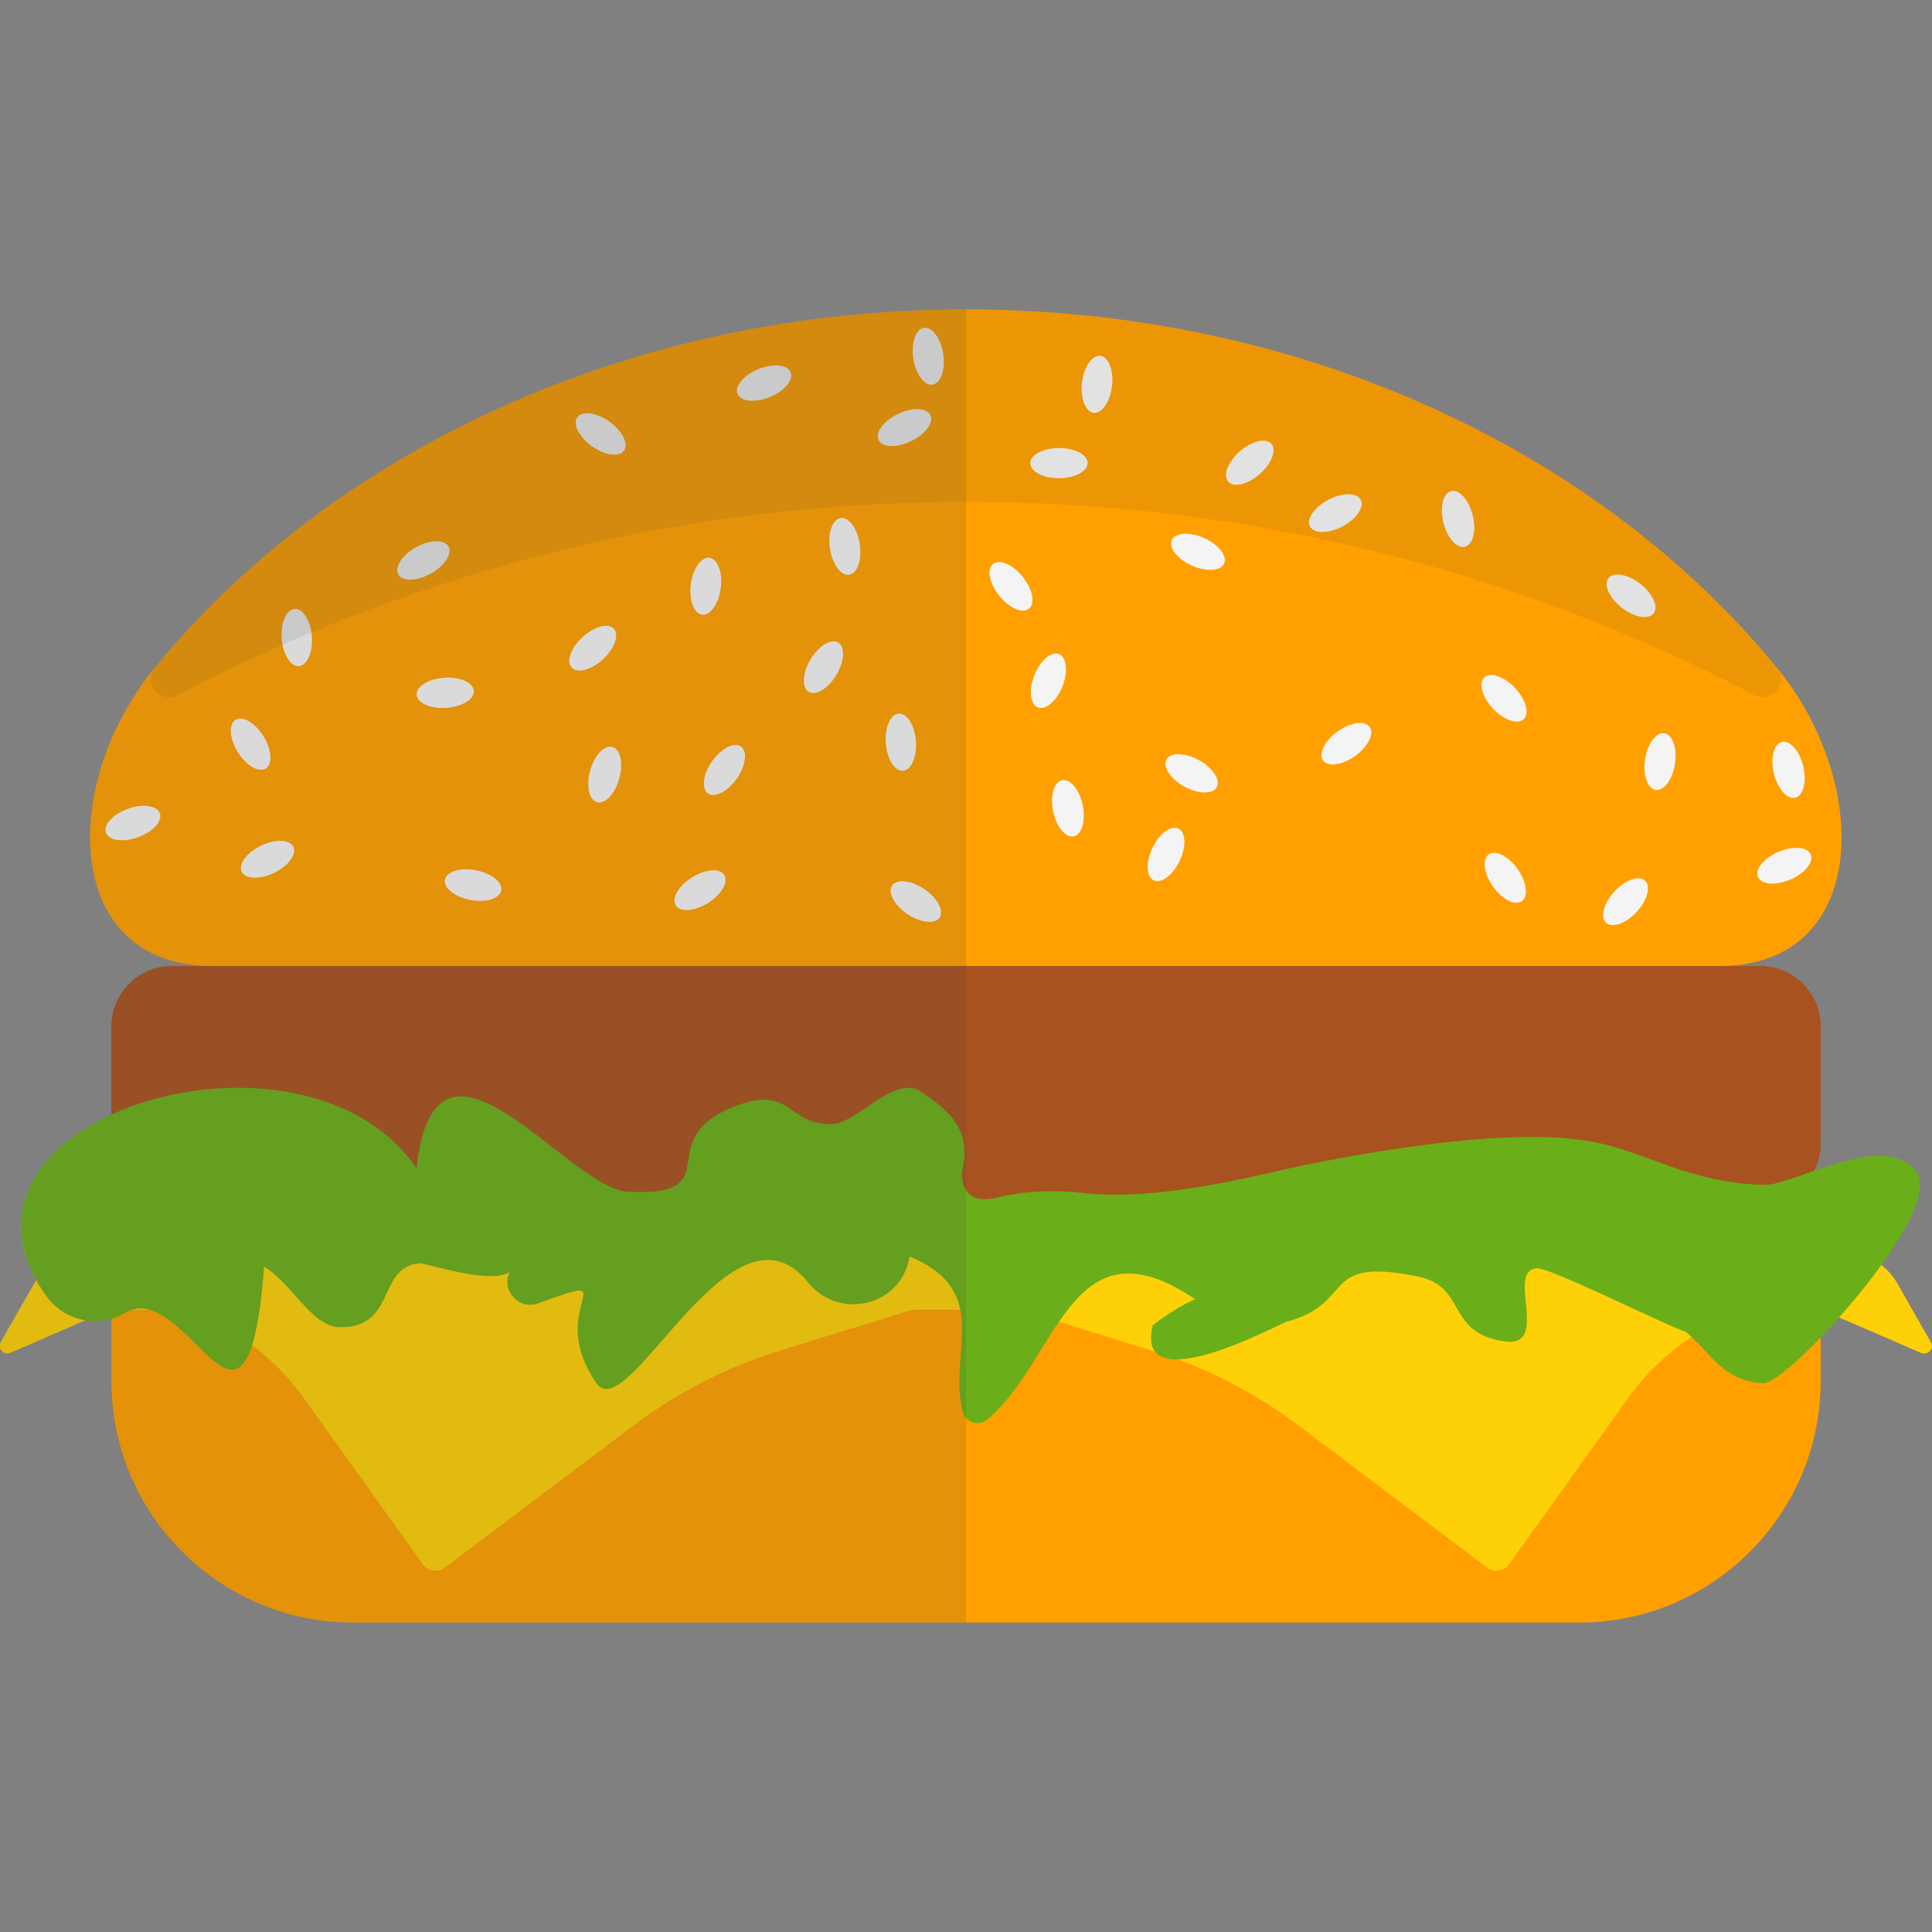 <svg version="1.1" xmlns="http://www.w3.org/2000/svg" x="0" y="0" viewBox="0 0 512 512" xml:space="preserve"><rect x="0" y="0" width="512" height="512" fill="#808080" stroke="none"/><style type="text/css">.st2{fill:#fed008}.st3{fill:#f4f4f4}</style><path d="M418.5 430h-325c-35.3 0-64-28.7-64-64v-19h453v19c0 35.3-28.7 64-64 64zm37.2-174c39.5 0 40.7-48.1 15-79.3C423.7 119.5 345.1 82 256 82S88.3 119.5 41.2 176.7c-25.7 31.2-24.5 79.3 15 79.3h399.5z" fill="#ffa000"/><path d="M466.5 256h-421c-8.8 0-16 7.2-16 16v31c0 8.8 7.2 16 16 16h421c8.8 0 16-7.2 16-16v-31c0-8.8-7.2-16-16-16z" fill="#a8521f"/><path class="st2" d="M511.7 355.7l-8.9-15.6c-2.8-5-8.2-8.1-13.9-8.1H23c-5.8 0-11.1 3.1-13.9 8.1L.2 355.7c-1 1.7.9 3.6 2.6 2.8l20.3-8.8c4-1.7 8.4-2.6 12.7-2.6H476c4.4 0 8.7.9 12.7 2.6l20.3 8.8c1.9.8 3.7-1.1 2.7-2.8z"/><path class="st2" d="M33 342.3l14.2 4.3c13.5 4.1 25.2 12.5 33.4 24l31.5 44c1.3 1.8 3.9 2.2 5.7.9l49.9-37.6c11.8-8.9 25-15.7 39.1-20l50.2-15.5H33z"/><path class="st2" d="M479 342.3l-14.2 4.3c-13.5 4.1-25.2 12.5-33.4 24l-31.5 44c-1.3 1.8-3.9 2.2-5.7.9l-49.9-37.6c-11.8-8.9-25-15.7-39.1-20L255 342.3h224z"/><ellipse transform="rotate(-59.144 218.222 176.788)" class="st3" cx="218.2" cy="176.8" rx="7.6" ry="4"/><ellipse transform="rotate(-56.075 242.722 238.91)" class="st3" cx="242.7" cy="238.9" rx="4" ry="7.6"/><ellipse transform="rotate(-22.079 202.56 101.539)" class="st3" cx="202.5" cy="101.5" rx="7.6" ry="4"/><ellipse transform="rotate(-25.657 239.726 113.321)" class="st3" cx="239.7" cy="113.3" rx="7.6" ry="4"/><ellipse transform="rotate(-8.61 245.996 94.443)" class="st3" cx="246" cy="94.4" rx="4" ry="7.6"/><ellipse transform="rotate(-83.235 290.735 101.814)" class="st3" cx="290.7" cy="101.8" rx="7.6" ry="4"/><ellipse transform="rotate(-29.085 112.243 148.503)" class="st3" cx="112.2" cy="148.5" rx="7.6" ry="4"/><ellipse transform="rotate(-54.385 159.192 115.018)" class="st3" cx="159.2" cy="115" rx="4" ry="7.6"/><ellipse transform="rotate(-8.61 223.937 144.806)" class="st3" cx="223.9" cy="144.8" rx="4" ry="7.6"/><ellipse transform="matrix(1 -.003 .003 1 -.335 .767)" class="st3" cx="280.6" cy="122.8" rx="7.6" ry="4"/><ellipse transform="rotate(-41.253 331.234 122.612)" class="st3" cx="331.2" cy="122.6" rx="7.6" ry="4"/><ellipse transform="rotate(-27.736 353.857 136.028)" class="st3" cx="353.9" cy="136" rx="7.6" ry="4"/><ellipse transform="rotate(-13.863 386.441 137.544)" class="st3" cx="386.4" cy="137.5" rx="4" ry="7.6"/><ellipse transform="rotate(-31.805 66.428 197.175)" class="st3" cx="66.4" cy="197.2" rx="4" ry="7.6"/><ellipse transform="rotate(-3.878 118.018 183.588) scale(1)" class="st3" cx="118" cy="183.6" rx="7.6" ry="4"/><ellipse transform="rotate(-82.617 186.994 155.358)" class="st3" cx="187" cy="155.4" rx="7.6" ry="4"/><ellipse transform="rotate(-68.408 277.833 180.369)" class="st3" cx="277.8" cy="180.4" rx="7.6" ry="4"/><ellipse transform="rotate(-65.871 317.511 146.24)" class="st3" cx="317.5" cy="146.2" rx="4" ry="7.6"/><ellipse transform="rotate(-52.034 432.204 157.852)" class="st3" cx="432.2" cy="157.9" rx="4" ry="7.6"/><ellipse transform="matrix(.997 -.076 .076 .997 -12.56 6.427)" class="st3" cx="78.6" cy="169" rx="4" ry="7.6"/><ellipse transform="rotate(-79.059 125.365 234.592)" class="st3" cx="125.4" cy="234.6" rx="4" ry="7.6"/><ellipse transform="rotate(-42.651 157.072 171.812)" class="st3" cx="157.1" cy="171.8" rx="7.6" ry="4"/><ellipse transform="rotate(-55.005 192.04 204.044)" class="st3" cx="192" cy="204" rx="7.6" ry="4"/><ellipse transform="rotate(-38.696 267.89 155.351)" class="st3" cx="267.9" cy="155.4" rx="4" ry="7.6"/><ellipse transform="rotate(-11.65 282.993 214.16)" class="st3" cx="283" cy="214.2" rx="4" ry="7.6"/><ellipse transform="rotate(-61.113 315.757 204.974)" class="st3" cx="315.8" cy="205" rx="4" ry="7.6"/><ellipse transform="rotate(-35.826 356.779 197.096)" class="st3" cx="356.8" cy="197.1" rx="7.6" ry="4"/><ellipse transform="rotate(-35.175 398.943 232.573)" class="st3" cx="398.9" cy="232.6" rx="4" ry="7.6"/><ellipse transform="rotate(-81.315 439.925 201.796)" class="st3" cx="439.9" cy="201.8" rx="7.6" ry="4"/><ellipse transform="rotate(-13.394 474.07 204.065)" class="st3" cx="474" cy="204" rx="4" ry="7.6"/><ellipse transform="rotate(-19.852 35.237 218.04)" class="st3" cx="35.2" cy="218.1" rx="7.6" ry="4"/><ellipse transform="rotate(-25.714 70.933 227.702)" class="st3" cx="70.9" cy="227.7" rx="7.6" ry="4"/><ellipse transform="rotate(-74.473 160.26 205.316)" class="st3" cx="160.3" cy="205.3" rx="7.6" ry="4"/><ellipse transform="rotate(-32.085 185.527 235.889)" class="st3" cx="185.5" cy="235.9" rx="7.6" ry="4"/><ellipse transform="matrix(.997 -.076 .076 .997 -14.203 18.619)" class="st3" cx="238.7" cy="196.8" rx="4" ry="7.6"/><ellipse transform="rotate(-64.48 309.033 226.409)" class="st3" cx="309" cy="226.4" rx="7.6" ry="4"/><ellipse transform="rotate(-43.363 398.666 185.052)" class="st3" cx="398.6" cy="185" rx="4" ry="7.6"/><ellipse transform="rotate(-47.318 430.863 238.933)" class="st3" cx="430.8" cy="238.9" rx="7.6" ry="4"/><ellipse transform="rotate(-23.089 472.943 229.468)" class="st3" cx="472.9" cy="229.4" rx="7.6" ry="4"/><path d="M467.3 366.6c-12.4-.7-14.5-10.4-24.2-16.3 17.6 10.6-31.3-14.4-35.8-14.2-8.3.5 3.6 21-8.4 19.4-15.8-2.1-10-14.5-23.1-17.2-26.4-5.4-16.2 7-34.9 12-1.6.4-40.5 21.6-35.4.9 3.5-2.7 7.2-5.1 11.2-6.9-33-22.3-36.1 16-55.1 31.9-2.2 1.9-5.7.8-6.4-2-4.2-15.6 8.2-31.8-14.1-41.2 0 .1 0 .2-.1.3-2.3 12.9-18.7 16.7-26.9 6.5-20.2-25.1-47.6 38.7-56 26.8-14.3-20.5 9.2-30.2-15.5-21.2-5.8 2.1-10.7-4.9-6.7-9.5l.1-.1c-2.2 6-23.2-1.2-24.9-1-11.2.9-6 17.4-21.3 16.9-7.2-.2-12.6-11.8-19.8-16-4.6 59.1-20 2.2-37.1 12.3-6.9 4.1-15.9 2-20.6-4.5-33.6-47.1 67.8-78.1 98.1-33.9 5-45.8 40 5.3 55.9 6.2 27.8 1.5 5.1-14.1 29.2-22.9 14.2-5.2 13.1 5.1 24.8 5 6.7-.1 15.3-11.9 22.8-9.2 9.3 6 14.5 11.2 11.8 21.9 0 6 3.2 8.3 9.7 6.7 7.1-1.7 14.5-2 21.8-1.2 21.7 2.5 48.5-5.2 60.1-7.5 19.1-3.8 54.6-10 75.7-6 13.9 2.6 25.6 11 45.5 11.4 7.7.1 32.6-15 40.3-3.1 7.1 10.7-34.3 56-40.7 55.7z" fill="#6aaf19"/><path d="M256 133c75.4 0 146.4 18.5 208.9 51.2 4.7 2.4 9.4-3.3 6-7.3 0-.1-.1-.1-.1-.2C423.7 119.5 345.1 82 256 82S88.3 119.5 41.2 176.7c0 .1-.1.1-.1.2-3.3 4.1 1.4 9.8 6 7.3C109.6 151.5 180.6 133 256 133z" opacity=".1" fill="#444"/><path d="M41.2 176.7c-25.7 31.2-24.5 79.3 15 79.3H45.5c-8.8 0-16 7.2-16 16v23.4c-18.9 8.7-30.3 24.7-19.8 43.8-.2.3-.4.6-.6 1L.2 355.8c-1 1.7.9 3.6 2.6 2.8l19.9-8.7c2.2.4 4.5.2 6.7-.4V366c0 35.3 28.7 64 64 64H256V82c-89.1 0-167.7 37.5-214.8 94.7z" opacity=".15" fill="#444"/></svg>